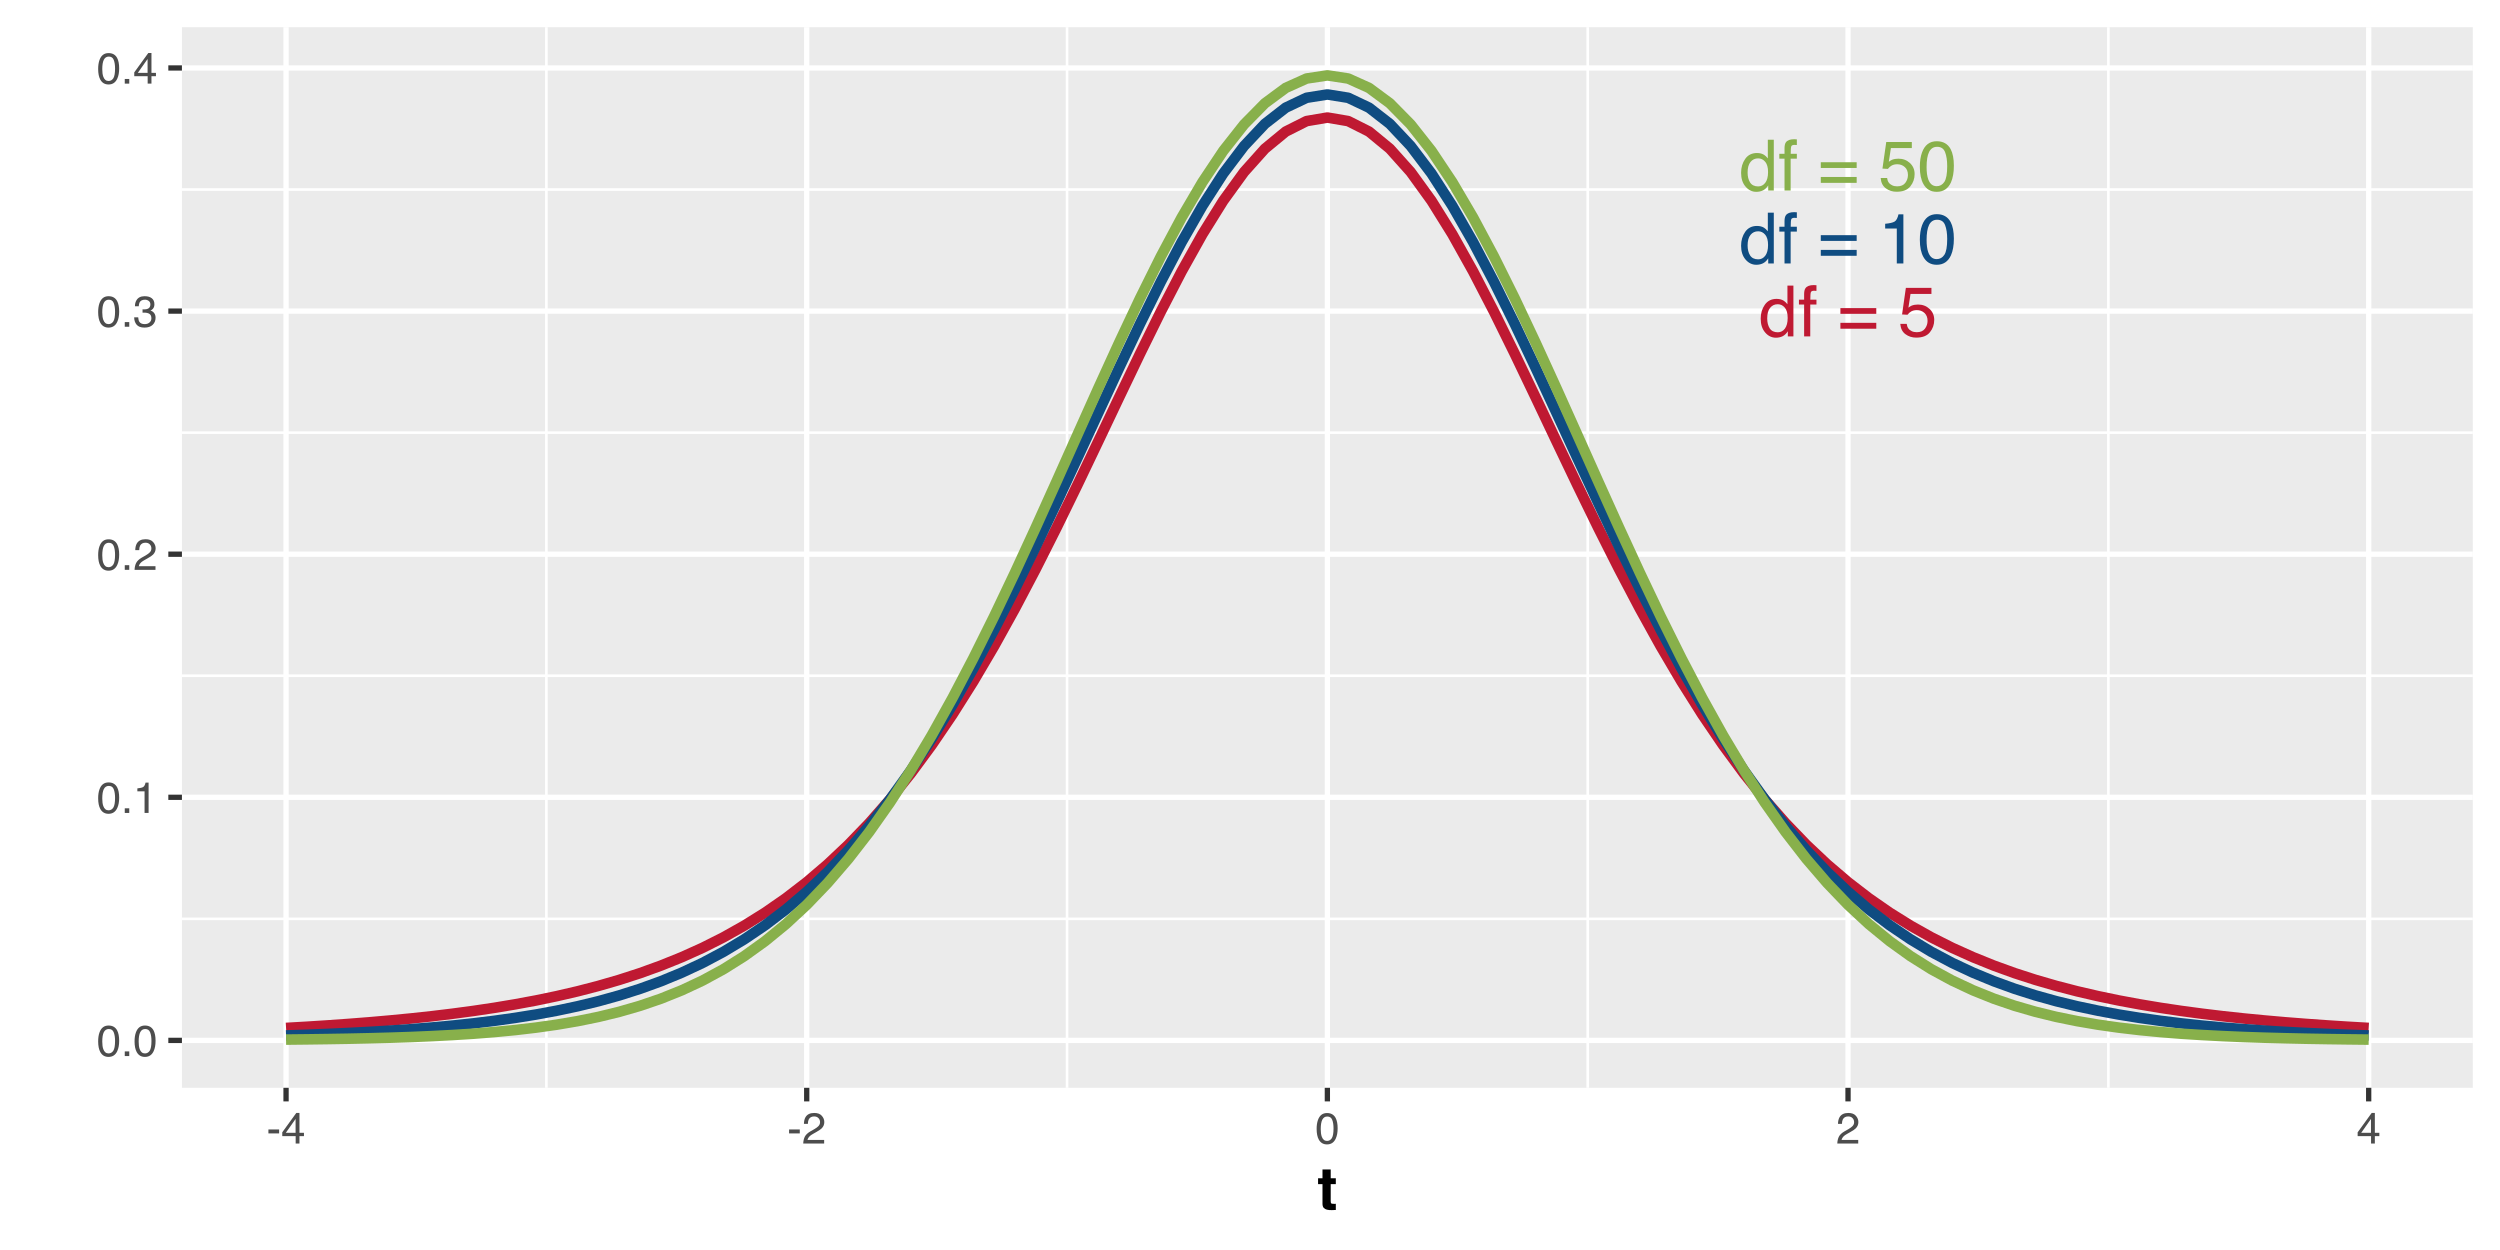 <?xml version="1.0" encoding="UTF-8"?>
<svg xmlns="http://www.w3.org/2000/svg" xmlns:xlink="http://www.w3.org/1999/xlink" width="504pt" height="252pt" viewBox="0 0 504 252" version="1.1">
<defs>
<g>
<symbol overflow="visible" id="glyph0-0">
<path style="stroke:none;" d="M 0.453 0 L 0.453 -10.203 L 8.547 -10.203 L 8.547 0 Z M 7.281 -1.281 L 7.281 -8.922 L 1.734 -8.922 L 1.734 -1.281 Z M 7.281 -1.281 "/>
</symbol>
<symbol overflow="visible" id="glyph0-1">
<path style="stroke:none;" d="M 1.703 -3.625 C 1.703 -2.832 1.867 -2.164 2.203 -1.625 C 2.547 -1.094 3.094 -0.828 3.844 -0.828 C 4.414 -0.828 4.891 -1.07 5.266 -1.562 C 5.641 -2.062 5.828 -2.781 5.828 -3.719 C 5.828 -4.656 5.633 -5.348 5.25 -5.797 C 4.863 -6.254 4.391 -6.484 3.828 -6.484 C 3.191 -6.484 2.676 -6.238 2.281 -5.75 C 1.895 -5.27 1.703 -4.562 1.703 -3.625 Z M 3.594 -7.562 C 4.156 -7.562 4.629 -7.441 5.016 -7.203 C 5.242 -7.066 5.5 -6.828 5.781 -6.484 L 5.781 -10.234 L 6.984 -10.234 L 6.984 0 L 5.859 0 L 5.859 -1.031 C 5.566 -0.57 5.219 -0.238 4.812 -0.031 C 4.414 0.164 3.961 0.266 3.453 0.266 C 2.617 0.266 1.898 -0.082 1.297 -0.781 C 0.691 -1.477 0.391 -2.406 0.391 -3.562 C 0.391 -4.645 0.664 -5.582 1.219 -6.375 C 1.77 -7.164 2.562 -7.562 3.594 -7.562 Z M 3.594 -7.562 "/>
</symbol>
<symbol overflow="visible" id="glyph0-2">
<path style="stroke:none;" d="M 1.234 -8.562 C 1.242 -9.082 1.332 -9.461 1.5 -9.703 C 1.789 -10.129 2.352 -10.344 3.188 -10.344 C 3.27 -10.344 3.352 -10.336 3.438 -10.328 C 3.52 -10.328 3.613 -10.32 3.719 -10.312 L 3.719 -9.172 C 3.582 -9.18 3.484 -9.188 3.422 -9.188 C 3.367 -9.195 3.316 -9.203 3.266 -9.203 C 2.891 -9.203 2.664 -9.102 2.594 -8.906 C 2.52 -8.707 2.484 -8.207 2.484 -7.406 L 3.719 -7.406 L 3.719 -6.422 L 2.469 -6.422 L 2.469 0 L 1.234 0 L 1.234 -6.422 L 0.188 -6.422 L 0.188 -7.406 L 1.234 -7.406 Z M 1.234 -8.562 "/>
</symbol>
<symbol overflow="visible" id="glyph0-3">
<path style="stroke:none;" d=""/>
</symbol>
<symbol overflow="visible" id="glyph0-4">
<path style="stroke:none;" d="M 7.875 -5.703 L 7.875 -4.547 L 0.641 -4.547 L 0.641 -5.703 Z M 7.875 -2.734 L 7.875 -1.547 L 0.641 -1.547 L 0.641 -2.734 Z M 7.875 -2.734 "/>
</symbol>
<symbol overflow="visible" id="glyph0-5">
<path style="stroke:none;" d="M 1.75 -2.531 C 1.832 -1.82 2.164 -1.332 2.75 -1.062 C 3.039 -0.914 3.383 -0.844 3.781 -0.844 C 4.52 -0.844 5.066 -1.078 5.422 -1.547 C 5.773 -2.023 5.953 -2.551 5.953 -3.125 C 5.953 -3.82 5.738 -4.359 5.312 -4.734 C 4.895 -5.109 4.391 -5.297 3.797 -5.297 C 3.367 -5.297 3 -5.211 2.688 -5.047 C 2.383 -4.879 2.125 -4.648 1.906 -4.359 L 0.812 -4.422 L 1.578 -9.781 L 6.734 -9.781 L 6.734 -8.562 L 2.516 -8.562 L 2.094 -5.797 C 2.32 -5.973 2.539 -6.109 2.75 -6.203 C 3.125 -6.348 3.551 -6.422 4.031 -6.422 C 4.945 -6.422 5.719 -6.129 6.344 -5.547 C 6.977 -4.961 7.297 -4.219 7.297 -3.312 C 7.297 -2.375 7.004 -1.547 6.422 -0.828 C 5.848 -0.109 4.926 0.25 3.656 0.25 C 2.844 0.25 2.125 0.02 1.5 -0.438 C 0.875 -0.895 0.523 -1.594 0.453 -2.531 Z M 1.75 -2.531 "/>
</symbol>
<symbol overflow="visible" id="glyph0-6">
<path style="stroke:none;" d="M 1.359 -7.047 L 1.359 -8 C 2.266 -8.082 2.895 -8.227 3.25 -8.438 C 3.602 -8.645 3.867 -9.133 4.047 -9.906 L 5.031 -9.906 L 5.031 0 L 3.703 0 L 3.703 -7.047 Z M 1.359 -7.047 "/>
</symbol>
<symbol overflow="visible" id="glyph0-7">
<path style="stroke:none;" d="M 3.844 -9.938 C 5.133 -9.938 6.066 -9.41 6.641 -8.359 C 7.078 -7.535 7.297 -6.41 7.297 -4.984 C 7.297 -3.629 7.098 -2.508 6.703 -1.625 C 6.117 -0.363 5.164 0.266 3.844 0.266 C 2.645 0.266 1.754 -0.25 1.172 -1.281 C 0.68 -2.145 0.438 -3.305 0.438 -4.766 C 0.438 -5.898 0.582 -6.867 0.875 -7.672 C 1.426 -9.18 2.414 -9.938 3.844 -9.938 Z M 3.828 -0.875 C 4.473 -0.875 4.988 -1.16 5.375 -1.734 C 5.758 -2.305 5.953 -3.375 5.953 -4.938 C 5.953 -6.062 5.812 -6.988 5.531 -7.719 C 5.258 -8.445 4.723 -8.812 3.922 -8.812 C 3.18 -8.812 2.641 -8.461 2.297 -7.766 C 1.961 -7.078 1.797 -6.062 1.797 -4.719 C 1.797 -3.707 1.906 -2.895 2.125 -2.281 C 2.457 -1.344 3.023 -0.875 3.828 -0.875 Z M 3.828 -0.875 "/>
</symbol>
<symbol overflow="visible" id="glyph1-0">
<path style="stroke:none;" d="M 0.281 0 L 0.281 -6.312 L 5.297 -6.312 L 5.297 0 Z M 4.5 -0.797 L 4.5 -5.516 L 1.078 -5.516 L 1.078 -0.797 Z M 4.5 -0.797 "/>
</symbol>
<symbol overflow="visible" id="glyph1-1">
<path style="stroke:none;" d="M 2.375 -6.156 C 3.176 -6.156 3.754 -5.828 4.109 -5.172 C 4.379 -4.66 4.516 -3.961 4.516 -3.078 C 4.516 -2.242 4.391 -1.555 4.141 -1.016 C 3.785 -0.223 3.195 0.172 2.375 0.172 C 1.633 0.172 1.082 -0.148 0.719 -0.797 C 0.426 -1.328 0.281 -2.047 0.281 -2.953 C 0.281 -3.648 0.367 -4.25 0.547 -4.75 C 0.879 -5.688 1.488 -6.156 2.375 -6.156 Z M 2.375 -0.531 C 2.77 -0.531 3.086 -0.707 3.328 -1.062 C 3.566 -1.426 3.688 -2.086 3.688 -3.047 C 3.688 -3.754 3.598 -4.332 3.422 -4.781 C 3.254 -5.227 2.922 -5.453 2.422 -5.453 C 1.973 -5.453 1.641 -5.238 1.422 -4.812 C 1.211 -4.383 1.109 -3.754 1.109 -2.922 C 1.109 -2.297 1.176 -1.789 1.312 -1.406 C 1.52 -0.82 1.875 -0.531 2.375 -0.531 Z M 2.375 -0.531 "/>
</symbol>
<symbol overflow="visible" id="glyph1-2">
<path style="stroke:none;" d="M 0.75 -0.938 L 1.656 -0.938 L 1.656 0 L 0.75 0 Z M 0.75 -0.938 "/>
</symbol>
<symbol overflow="visible" id="glyph1-3">
<path style="stroke:none;" d="M 0.844 -4.359 L 0.844 -4.953 C 1.395 -5.004 1.781 -5.094 2 -5.219 C 2.227 -5.344 2.395 -5.645 2.5 -6.125 L 3.109 -6.125 L 3.109 0 L 2.297 0 L 2.297 -4.359 Z M 0.844 -4.359 "/>
</symbol>
<symbol overflow="visible" id="glyph1-4">
<path style="stroke:none;" d="M 0.281 0 C 0.301 -0.531 0.406 -0.988 0.594 -1.375 C 0.789 -1.77 1.164 -2.129 1.719 -2.453 L 2.547 -2.922 C 2.91 -3.141 3.164 -3.328 3.312 -3.484 C 3.551 -3.711 3.672 -3.984 3.672 -4.297 C 3.672 -4.648 3.562 -4.93 3.344 -5.141 C 3.133 -5.359 2.848 -5.469 2.484 -5.469 C 1.961 -5.469 1.598 -5.266 1.391 -4.859 C 1.285 -4.648 1.227 -4.352 1.219 -3.969 L 0.422 -3.969 C 0.43 -4.5 0.531 -4.938 0.719 -5.281 C 1.051 -5.875 1.645 -6.172 2.5 -6.172 C 3.195 -6.172 3.707 -5.977 4.031 -5.594 C 4.363 -5.219 4.531 -4.797 4.531 -4.328 C 4.531 -3.836 4.352 -3.414 4 -3.062 C 3.801 -2.863 3.441 -2.617 2.922 -2.328 L 2.344 -2 C 2.062 -1.844 1.836 -1.695 1.672 -1.562 C 1.391 -1.312 1.211 -1.035 1.141 -0.734 L 4.5 -0.734 L 4.5 0 Z M 0.281 0 "/>
</symbol>
<symbol overflow="visible" id="glyph1-5">
<path style="stroke:none;" d="M 2.281 0.172 C 1.551 0.172 1.02 -0.023 0.688 -0.422 C 0.363 -0.828 0.203 -1.316 0.203 -1.891 L 1.016 -1.891 C 1.047 -1.492 1.117 -1.203 1.234 -1.016 C 1.441 -0.691 1.805 -0.531 2.328 -0.531 C 2.734 -0.531 3.055 -0.641 3.297 -0.859 C 3.547 -1.078 3.672 -1.359 3.672 -1.703 C 3.672 -2.129 3.539 -2.426 3.281 -2.594 C 3.031 -2.758 2.672 -2.844 2.203 -2.844 C 2.148 -2.844 2.098 -2.844 2.047 -2.844 C 1.992 -2.844 1.941 -2.844 1.891 -2.844 L 1.891 -3.516 C 1.973 -3.516 2.039 -3.508 2.094 -3.5 C 2.145 -3.5 2.203 -3.5 2.266 -3.5 C 2.555 -3.5 2.797 -3.547 2.984 -3.641 C 3.305 -3.797 3.469 -4.082 3.469 -4.5 C 3.469 -4.801 3.359 -5.035 3.141 -5.203 C 2.922 -5.367 2.672 -5.453 2.391 -5.453 C 1.867 -5.453 1.508 -5.281 1.312 -4.938 C 1.207 -4.75 1.145 -4.477 1.125 -4.125 L 0.359 -4.125 C 0.359 -4.582 0.453 -4.973 0.641 -5.297 C 0.953 -5.867 1.504 -6.156 2.297 -6.156 C 2.93 -6.156 3.422 -6.016 3.766 -5.734 C 4.109 -5.461 4.281 -5.062 4.281 -4.531 C 4.281 -4.145 4.176 -3.836 3.969 -3.609 C 3.844 -3.461 3.68 -3.348 3.484 -3.266 C 3.805 -3.172 4.055 -3 4.234 -2.75 C 4.422 -2.5 4.516 -2.191 4.516 -1.828 C 4.516 -1.234 4.316 -0.75 3.922 -0.375 C 3.535 -0.008 2.988 0.172 2.281 0.172 Z M 2.281 0.172 "/>
</symbol>
<symbol overflow="visible" id="glyph1-6">
<path style="stroke:none;" d="M 2.906 -2.172 L 2.906 -4.969 L 0.938 -2.172 Z M 2.922 0 L 2.922 -1.5 L 0.219 -1.5 L 0.219 -2.266 L 3.047 -6.172 L 3.688 -6.172 L 3.688 -2.172 L 4.594 -2.172 L 4.594 -1.5 L 3.688 -1.5 L 3.688 0 Z M 2.922 0 "/>
</symbol>
<symbol overflow="visible" id="glyph1-7">
<path style="stroke:none;" d="M 0.359 -2.844 L 2.516 -2.844 L 2.516 -2.047 L 0.359 -2.047 Z M 0.359 -2.844 "/>
</symbol>
<symbol overflow="visible" id="glyph2-0">
<path style="stroke:none;" d="M 0.906 0 L 0.906 -8.641 L 7.859 -8.641 L 7.859 0 Z M 6.781 -1.078 L 6.781 -7.562 L 1.984 -7.562 L 1.984 -1.078 Z M 6.781 -1.078 "/>
</symbol>
<symbol overflow="visible" id="glyph2-1">
<path style="stroke:none;" d="M 0.125 -5.141 L 0.125 -6.328 L 1.016 -6.328 L 1.016 -8.109 L 2.672 -8.109 L 2.672 -6.328 L 3.703 -6.328 L 3.703 -5.141 L 2.672 -5.141 L 2.672 -1.766 C 2.672 -1.504 2.703 -1.336 2.766 -1.266 C 2.828 -1.203 3.031 -1.172 3.375 -1.172 C 3.426 -1.172 3.477 -1.172 3.531 -1.172 C 3.594 -1.18 3.648 -1.188 3.703 -1.188 L 3.703 0.062 L 2.906 0.094 C 2.125 0.113 1.586 -0.023 1.297 -0.328 C 1.109 -0.516 1.016 -0.805 1.016 -1.203 L 1.016 -5.141 Z M 0.125 -5.141 "/>
</symbol>
</g>
<clipPath id="clip1">
  <path d="M 36.676 5.48 L 498.52 5.48 L 498.52 219.301 L 36.676 219.301 Z M 36.676 5.48 "/>
</clipPath>
<clipPath id="clip2">
  <path d="M 36.676 184 L 498.52 184 L 498.52 186 L 36.676 186 Z M 36.676 184 "/>
</clipPath>
<clipPath id="clip3">
  <path d="M 36.676 135 L 498.52 135 L 498.52 137 L 36.676 137 Z M 36.676 135 "/>
</clipPath>
<clipPath id="clip4">
  <path d="M 36.676 86 L 498.52 86 L 498.52 88 L 36.676 88 Z M 36.676 86 "/>
</clipPath>
<clipPath id="clip5">
  <path d="M 36.676 37 L 498.52 37 L 498.52 39 L 36.676 39 Z M 36.676 37 "/>
</clipPath>
<clipPath id="clip6">
  <path d="M 109 5.48 L 111 5.48 L 111 219.301 L 109 219.301 Z M 109 5.48 "/>
</clipPath>
<clipPath id="clip7">
  <path d="M 214 5.48 L 216 5.48 L 216 219.301 L 214 219.301 Z M 214 5.48 "/>
</clipPath>
<clipPath id="clip8">
  <path d="M 319 5.48 L 321 5.48 L 321 219.301 L 319 219.301 Z M 319 5.48 "/>
</clipPath>
<clipPath id="clip9">
  <path d="M 424 5.48 L 426 5.48 L 426 219.301 L 424 219.301 Z M 424 5.48 "/>
</clipPath>
<clipPath id="clip10">
  <path d="M 36.676 209 L 498.52 209 L 498.52 211 L 36.676 211 Z M 36.676 209 "/>
</clipPath>
<clipPath id="clip11">
  <path d="M 36.676 160 L 498.52 160 L 498.52 162 L 36.676 162 Z M 36.676 160 "/>
</clipPath>
<clipPath id="clip12">
  <path d="M 36.676 111 L 498.52 111 L 498.52 113 L 36.676 113 Z M 36.676 111 "/>
</clipPath>
<clipPath id="clip13">
  <path d="M 36.676 62 L 498.52 62 L 498.52 64 L 36.676 64 Z M 36.676 62 "/>
</clipPath>
<clipPath id="clip14">
  <path d="M 36.676 13 L 498.52 13 L 498.52 15 L 36.676 15 Z M 36.676 13 "/>
</clipPath>
<clipPath id="clip15">
  <path d="M 57 5.48 L 59 5.48 L 59 219.301 L 57 219.301 Z M 57 5.48 "/>
</clipPath>
<clipPath id="clip16">
  <path d="M 162 5.48 L 164 5.48 L 164 219.301 L 162 219.301 Z M 162 5.48 "/>
</clipPath>
<clipPath id="clip17">
  <path d="M 267 5.48 L 269 5.48 L 269 219.301 L 267 219.301 Z M 267 5.48 "/>
</clipPath>
<clipPath id="clip18">
  <path d="M 372 5.48 L 374 5.48 L 374 219.301 L 372 219.301 Z M 372 5.48 "/>
</clipPath>
<clipPath id="clip19">
  <path d="M 476 5.48 L 479 5.48 L 479 219.301 L 476 219.301 Z M 476 5.48 "/>
</clipPath>
</defs>
<g id="surface44">
<rect x="0" y="0" width="504" height="252" style="fill:rgb(100%,100%,100%);fill-opacity:1;stroke:none;"/>
<rect x="0" y="0" width="504" height="252" style="fill:rgb(100%,100%,100%);fill-opacity:1;stroke:none;"/>
<path style="fill:none;stroke-width:1.067;stroke-linecap:round;stroke-linejoin:round;stroke:rgb(100%,100%,100%);stroke-opacity:1;stroke-miterlimit:10;" d="M 0 252 L 504 252 L 504 0 L 0 0 Z M 0 252 "/>
<g clip-path="url(#clip1)" clip-rule="nonzero">
<path style=" stroke:none;fill-rule:nonzero;fill:rgb(92.157%,92.157%,92.157%);fill-opacity:1;" d="M 36.676 219.301 L 498.52 219.301 L 498.52 5.48 L 36.676 5.48 Z M 36.676 219.301 "/>
</g>
<g clip-path="url(#clip2)" clip-rule="nonzero">
<path style="fill:none;stroke-width:0.533;stroke-linecap:butt;stroke-linejoin:round;stroke:rgb(100%,100%,100%);stroke-opacity:1;stroke-miterlimit:10;" d="M 36.676 185.238 L 498.52 185.238 "/>
</g>
<g clip-path="url(#clip3)" clip-rule="nonzero">
<path style="fill:none;stroke-width:0.533;stroke-linecap:butt;stroke-linejoin:round;stroke:rgb(100%,100%,100%);stroke-opacity:1;stroke-miterlimit:10;" d="M 36.676 136.23 L 498.52 136.23 "/>
</g>
<g clip-path="url(#clip4)" clip-rule="nonzero">
<path style="fill:none;stroke-width:0.533;stroke-linecap:butt;stroke-linejoin:round;stroke:rgb(100%,100%,100%);stroke-opacity:1;stroke-miterlimit:10;" d="M 36.676 87.219 L 498.52 87.219 "/>
</g>
<g clip-path="url(#clip5)" clip-rule="nonzero">
<path style="fill:none;stroke-width:0.533;stroke-linecap:butt;stroke-linejoin:round;stroke:rgb(100%,100%,100%);stroke-opacity:1;stroke-miterlimit:10;" d="M 36.676 38.211 L 498.52 38.211 "/>
</g>
<g clip-path="url(#clip6)" clip-rule="nonzero">
<path style="fill:none;stroke-width:0.533;stroke-linecap:butt;stroke-linejoin:round;stroke:rgb(100%,100%,100%);stroke-opacity:1;stroke-miterlimit:10;" d="M 110.148 219.301 L 110.148 5.48 "/>
</g>
<g clip-path="url(#clip7)" clip-rule="nonzero">
<path style="fill:none;stroke-width:0.533;stroke-linecap:butt;stroke-linejoin:round;stroke:rgb(100%,100%,100%);stroke-opacity:1;stroke-miterlimit:10;" d="M 215.117 219.301 L 215.117 5.48 "/>
</g>
<g clip-path="url(#clip8)" clip-rule="nonzero">
<path style="fill:none;stroke-width:0.533;stroke-linecap:butt;stroke-linejoin:round;stroke:rgb(100%,100%,100%);stroke-opacity:1;stroke-miterlimit:10;" d="M 320.082 219.301 L 320.082 5.48 "/>
</g>
<g clip-path="url(#clip9)" clip-rule="nonzero">
<path style="fill:none;stroke-width:0.533;stroke-linecap:butt;stroke-linejoin:round;stroke:rgb(100%,100%,100%);stroke-opacity:1;stroke-miterlimit:10;" d="M 425.047 219.301 L 425.047 5.48 "/>
</g>
<g clip-path="url(#clip10)" clip-rule="nonzero">
<path style="fill:none;stroke-width:1.067;stroke-linecap:butt;stroke-linejoin:round;stroke:rgb(100%,100%,100%);stroke-opacity:1;stroke-miterlimit:10;" d="M 36.676 209.746 L 498.52 209.746 "/>
</g>
<g clip-path="url(#clip11)" clip-rule="nonzero">
<path style="fill:none;stroke-width:1.067;stroke-linecap:butt;stroke-linejoin:round;stroke:rgb(100%,100%,100%);stroke-opacity:1;stroke-miterlimit:10;" d="M 36.676 160.734 L 498.52 160.734 "/>
</g>
<g clip-path="url(#clip12)" clip-rule="nonzero">
<path style="fill:none;stroke-width:1.067;stroke-linecap:butt;stroke-linejoin:round;stroke:rgb(100%,100%,100%);stroke-opacity:1;stroke-miterlimit:10;" d="M 36.676 111.727 L 498.52 111.727 "/>
</g>
<g clip-path="url(#clip13)" clip-rule="nonzero">
<path style="fill:none;stroke-width:1.067;stroke-linecap:butt;stroke-linejoin:round;stroke:rgb(100%,100%,100%);stroke-opacity:1;stroke-miterlimit:10;" d="M 36.676 62.715 L 498.52 62.715 "/>
</g>
<g clip-path="url(#clip14)" clip-rule="nonzero">
<path style="fill:none;stroke-width:1.067;stroke-linecap:butt;stroke-linejoin:round;stroke:rgb(100%,100%,100%);stroke-opacity:1;stroke-miterlimit:10;" d="M 36.676 13.703 L 498.52 13.703 "/>
</g>
<g clip-path="url(#clip15)" clip-rule="nonzero">
<path style="fill:none;stroke-width:1.067;stroke-linecap:butt;stroke-linejoin:round;stroke:rgb(100%,100%,100%);stroke-opacity:1;stroke-miterlimit:10;" d="M 57.668 219.301 L 57.668 5.48 "/>
</g>
<g clip-path="url(#clip16)" clip-rule="nonzero">
<path style="fill:none;stroke-width:1.067;stroke-linecap:butt;stroke-linejoin:round;stroke:rgb(100%,100%,100%);stroke-opacity:1;stroke-miterlimit:10;" d="M 162.633 219.301 L 162.633 5.48 "/>
</g>
<g clip-path="url(#clip17)" clip-rule="nonzero">
<path style="fill:none;stroke-width:1.067;stroke-linecap:butt;stroke-linejoin:round;stroke:rgb(100%,100%,100%);stroke-opacity:1;stroke-miterlimit:10;" d="M 267.598 219.301 L 267.598 5.48 "/>
</g>
<g clip-path="url(#clip18)" clip-rule="nonzero">
<path style="fill:none;stroke-width:1.067;stroke-linecap:butt;stroke-linejoin:round;stroke:rgb(100%,100%,100%);stroke-opacity:1;stroke-miterlimit:10;" d="M 372.562 219.301 L 372.562 5.48 "/>
</g>
<g clip-path="url(#clip19)" clip-rule="nonzero">
<path style="fill:none;stroke-width:1.067;stroke-linecap:butt;stroke-linejoin:round;stroke:rgb(100%,100%,100%);stroke-opacity:1;stroke-miterlimit:10;" d="M 477.527 219.301 L 477.527 5.48 "/>
</g>
<path style="fill:none;stroke-width:2.134;stroke-linecap:butt;stroke-linejoin:round;stroke:rgb(74.902%,9.804%,19.608%);stroke-opacity:1;stroke-miterlimit:10;" d="M 57.668 207.234 L 61.867 206.992 L 66.066 206.723 L 70.266 206.426 L 74.461 206.098 L 78.66 205.73 L 82.859 205.324 L 87.059 204.871 L 91.258 204.363 L 95.457 203.801 L 99.652 203.176 L 103.852 202.473 L 108.051 201.695 L 112.25 200.82 L 116.449 199.848 L 120.648 198.758 L 124.844 197.543 L 129.043 196.184 L 133.242 194.664 L 137.441 192.969 L 141.641 191.078 L 145.84 188.965 L 150.035 186.609 L 154.234 183.992 L 158.434 181.078 L 162.633 177.844 L 166.832 174.262 L 171.031 170.305 L 175.23 165.945 L 179.426 161.16 L 183.625 155.922 L 187.824 150.219 L 192.023 144.039 L 196.223 137.379 L 200.422 130.25 L 204.617 122.676 L 208.816 114.691 L 213.016 106.355 L 217.215 97.746 L 221.414 88.961 L 225.613 80.117 L 229.809 71.359 L 234.008 62.84 L 238.207 54.734 L 242.406 47.219 L 246.605 40.477 L 250.805 34.676 L 255 29.984 L 259.199 26.527 L 263.398 24.414 L 267.598 23.699 L 271.797 24.414 L 275.996 26.527 L 280.195 29.984 L 284.391 34.676 L 288.59 40.477 L 292.789 47.219 L 296.988 54.734 L 301.188 62.84 L 305.387 71.359 L 309.582 80.117 L 313.781 88.961 L 317.98 97.746 L 322.18 106.355 L 326.379 114.691 L 330.578 122.676 L 334.773 130.25 L 338.973 137.379 L 343.172 144.039 L 347.371 150.219 L 351.57 155.922 L 355.77 161.16 L 359.969 165.945 L 364.164 170.305 L 368.363 174.262 L 372.562 177.844 L 376.762 181.078 L 380.961 183.992 L 385.16 186.609 L 389.355 188.965 L 393.555 191.078 L 397.754 192.969 L 401.953 194.664 L 406.152 196.184 L 410.352 197.543 L 414.547 198.758 L 418.746 199.848 L 422.945 200.82 L 427.145 201.695 L 431.344 202.473 L 435.543 203.176 L 439.738 203.801 L 443.938 204.363 L 448.137 204.871 L 452.336 205.324 L 456.535 205.73 L 460.734 206.098 L 464.934 206.426 L 469.129 206.723 L 473.328 206.992 L 477.527 207.234 "/>
<path style="fill:none;stroke-width:2.134;stroke-linecap:butt;stroke-linejoin:round;stroke:rgb(5.882%,29.804%,50.588%);stroke-opacity:1;stroke-miterlimit:10;" d="M 57.668 208.75 L 61.867 208.605 L 66.066 208.438 L 70.266 208.246 L 74.461 208.027 L 78.66 207.773 L 82.859 207.48 L 87.059 207.145 L 91.258 206.758 L 95.457 206.309 L 99.652 205.797 L 103.852 205.207 L 108.051 204.531 L 112.25 203.754 L 116.449 202.863 L 120.648 201.844 L 124.844 200.676 L 129.043 199.34 L 133.242 197.82 L 137.441 196.086 L 141.641 194.121 L 145.84 191.891 L 150.035 189.371 L 154.234 186.531 L 158.434 183.344 L 162.633 179.777 L 166.832 175.801 L 171.031 171.387 L 175.23 166.512 L 179.426 161.156 L 183.625 155.305 L 187.824 148.949 L 192.023 142.098 L 196.223 134.758 L 200.422 126.961 L 204.617 118.75 L 208.816 110.184 L 213.016 101.34 L 217.215 92.312 L 221.414 83.215 L 225.613 74.172 L 229.809 65.324 L 234.008 56.824 L 238.207 48.828 L 242.406 41.5 L 246.605 34.984 L 250.805 29.434 L 255 24.973 L 259.199 21.707 L 263.398 19.715 L 267.598 19.043 L 271.797 19.715 L 275.996 21.707 L 280.195 24.973 L 284.391 29.434 L 288.59 34.984 L 292.789 41.5 L 296.988 48.828 L 301.188 56.824 L 305.387 65.324 L 309.582 74.172 L 313.781 83.215 L 317.98 92.312 L 322.18 101.34 L 326.379 110.184 L 330.578 118.75 L 334.773 126.961 L 338.973 134.758 L 343.172 142.098 L 347.371 148.949 L 351.57 155.305 L 355.77 161.156 L 359.969 166.512 L 364.164 171.387 L 368.363 175.801 L 372.562 179.777 L 376.762 183.344 L 380.961 186.531 L 385.16 189.371 L 389.355 191.891 L 393.555 194.121 L 397.754 196.086 L 401.953 197.82 L 406.152 199.34 L 410.352 200.676 L 414.547 201.844 L 418.746 202.863 L 422.945 203.754 L 427.145 204.531 L 431.344 205.207 L 435.543 205.797 L 439.738 206.309 L 443.938 206.758 L 448.137 207.145 L 452.336 207.48 L 456.535 207.773 L 460.734 208.027 L 464.934 208.246 L 469.129 208.438 L 473.328 208.605 L 477.527 208.75 "/>
<path style="fill:none;stroke-width:2.134;stroke-linecap:butt;stroke-linejoin:round;stroke:rgb(53.333%,69.02%,29.412%);stroke-opacity:1;stroke-miterlimit:10;" d="M 57.668 209.582 L 61.867 209.535 L 66.066 209.477 L 70.266 209.406 L 74.461 209.312 L 78.66 209.199 L 82.859 209.059 L 87.059 208.879 L 91.258 208.66 L 95.457 208.395 L 99.652 208.062 L 103.852 207.66 L 108.051 207.168 L 112.25 206.574 L 116.449 205.859 L 120.648 205.004 L 124.844 203.98 L 129.043 202.766 L 133.242 201.332 L 137.441 199.645 L 141.641 197.68 L 145.84 195.398 L 150.035 192.762 L 154.234 189.742 L 158.434 186.305 L 162.633 182.41 L 166.832 178.031 L 171.031 173.148 L 175.23 167.734 L 179.426 161.781 L 183.625 155.289 L 187.824 148.262 L 192.023 140.719 L 196.223 132.699 L 200.422 124.246 L 204.617 115.43 L 208.816 106.324 L 213.016 97.02 L 217.215 87.633 L 221.414 78.277 L 225.613 69.086 L 229.809 60.191 L 234.008 51.738 L 238.207 43.871 L 242.406 36.719 L 246.605 30.418 L 250.805 25.09 L 255 20.828 L 259.199 17.723 L 263.398 15.832 L 267.598 15.199 L 271.797 15.832 L 275.996 17.723 L 280.195 20.828 L 284.391 25.09 L 288.59 30.418 L 292.789 36.719 L 296.988 43.871 L 301.188 51.738 L 305.387 60.191 L 309.582 69.086 L 313.781 78.277 L 317.98 87.633 L 322.18 97.02 L 326.379 106.324 L 330.578 115.43 L 334.773 124.246 L 338.973 132.699 L 343.172 140.719 L 347.371 148.262 L 351.57 155.289 L 355.77 161.781 L 359.969 167.734 L 364.164 173.148 L 368.363 178.031 L 372.562 182.41 L 376.762 186.305 L 380.961 189.742 L 385.16 192.762 L 389.355 195.398 L 393.555 197.68 L 397.754 199.645 L 401.953 201.332 L 406.152 202.766 L 410.352 203.98 L 414.547 205.004 L 418.746 205.859 L 422.945 206.574 L 427.145 207.168 L 431.344 207.66 L 435.543 208.062 L 439.738 208.395 L 443.938 208.66 L 448.137 208.879 L 452.336 209.059 L 456.535 209.199 L 460.734 209.312 L 464.934 209.406 L 469.129 209.477 L 473.328 209.535 L 477.527 209.582 "/>
<g style="fill:rgb(74.902%,9.804%,19.608%);fill-opacity:1;">
  <use xlink:href="#glyph0-1" x="354.566" y="67.816"/>
  <use xlink:href="#glyph0-2" x="362.478" y="67.816"/>
  <use xlink:href="#glyph0-3" x="366.431" y="67.816"/>
  <use xlink:href="#glyph0-4" x="370.384" y="67.816"/>
  <use xlink:href="#glyph0-3" x="378.692" y="67.816"/>
  <use xlink:href="#glyph0-5" x="382.644" y="67.816"/>
</g>
<g style="fill:rgb(5.882%,29.804%,50.588%);fill-opacity:1;">
  <use xlink:href="#glyph0-1" x="350.613" y="53.113"/>
  <use xlink:href="#glyph0-2" x="358.525" y="53.113"/>
  <use xlink:href="#glyph0-3" x="362.478" y="53.113"/>
  <use xlink:href="#glyph0-4" x="366.43" y="53.113"/>
  <use xlink:href="#glyph0-3" x="374.738" y="53.113"/>
  <use xlink:href="#glyph0-6" x="378.691" y="53.113"/>
  <use xlink:href="#glyph0-7" x="386.603" y="53.113"/>
</g>
<g style="fill:rgb(53.333%,69.02%,29.412%);fill-opacity:1;">
  <use xlink:href="#glyph0-1" x="350.613" y="38.41"/>
  <use xlink:href="#glyph0-2" x="358.525" y="38.41"/>
  <use xlink:href="#glyph0-3" x="362.478" y="38.41"/>
  <use xlink:href="#glyph0-4" x="366.43" y="38.41"/>
  <use xlink:href="#glyph0-3" x="374.738" y="38.41"/>
  <use xlink:href="#glyph0-5" x="378.691" y="38.41"/>
  <use xlink:href="#glyph0-7" x="386.603" y="38.41"/>
</g>
<g style="fill:rgb(30.196%,30.196%,30.196%);fill-opacity:1;">
  <use xlink:href="#glyph1-1" x="19.508" y="212.902"/>
  <use xlink:href="#glyph1-2" x="24.402" y="212.902"/>
  <use xlink:href="#glyph1-1" x="26.847" y="212.902"/>
</g>
<g style="fill:rgb(30.196%,30.196%,30.196%);fill-opacity:1;">
  <use xlink:href="#glyph1-1" x="19.508" y="163.891"/>
  <use xlink:href="#glyph1-2" x="24.402" y="163.891"/>
  <use xlink:href="#glyph1-3" x="26.847" y="163.891"/>
</g>
<g style="fill:rgb(30.196%,30.196%,30.196%);fill-opacity:1;">
  <use xlink:href="#glyph1-1" x="19.508" y="114.879"/>
  <use xlink:href="#glyph1-2" x="24.402" y="114.879"/>
  <use xlink:href="#glyph1-4" x="26.847" y="114.879"/>
</g>
<g style="fill:rgb(30.196%,30.196%,30.196%);fill-opacity:1;">
  <use xlink:href="#glyph1-1" x="19.508" y="65.871"/>
  <use xlink:href="#glyph1-2" x="24.402" y="65.871"/>
  <use xlink:href="#glyph1-5" x="26.847" y="65.871"/>
</g>
<g style="fill:rgb(30.196%,30.196%,30.196%);fill-opacity:1;">
  <use xlink:href="#glyph1-1" x="19.508" y="16.859"/>
  <use xlink:href="#glyph1-2" x="24.402" y="16.859"/>
  <use xlink:href="#glyph1-6" x="26.847" y="16.859"/>
</g>
<path style="fill:none;stroke-width:1.067;stroke-linecap:butt;stroke-linejoin:round;stroke:rgb(20%,20%,20%);stroke-opacity:1;stroke-miterlimit:10;" d="M 33.934 209.746 L 36.676 209.746 "/>
<path style="fill:none;stroke-width:1.067;stroke-linecap:butt;stroke-linejoin:round;stroke:rgb(20%,20%,20%);stroke-opacity:1;stroke-miterlimit:10;" d="M 33.934 160.734 L 36.676 160.734 "/>
<path style="fill:none;stroke-width:1.067;stroke-linecap:butt;stroke-linejoin:round;stroke:rgb(20%,20%,20%);stroke-opacity:1;stroke-miterlimit:10;" d="M 33.934 111.727 L 36.676 111.727 "/>
<path style="fill:none;stroke-width:1.067;stroke-linecap:butt;stroke-linejoin:round;stroke:rgb(20%,20%,20%);stroke-opacity:1;stroke-miterlimit:10;" d="M 33.934 62.715 L 36.676 62.715 "/>
<path style="fill:none;stroke-width:1.067;stroke-linecap:butt;stroke-linejoin:round;stroke:rgb(20%,20%,20%);stroke-opacity:1;stroke-miterlimit:10;" d="M 33.934 13.703 L 36.676 13.703 "/>
<path style="fill:none;stroke-width:1.067;stroke-linecap:butt;stroke-linejoin:round;stroke:rgb(20%,20%,20%);stroke-opacity:1;stroke-miterlimit:10;" d="M 57.668 222.039 L 57.668 219.301 "/>
<path style="fill:none;stroke-width:1.067;stroke-linecap:butt;stroke-linejoin:round;stroke:rgb(20%,20%,20%);stroke-opacity:1;stroke-miterlimit:10;" d="M 162.633 222.039 L 162.633 219.301 "/>
<path style="fill:none;stroke-width:1.067;stroke-linecap:butt;stroke-linejoin:round;stroke:rgb(20%,20%,20%);stroke-opacity:1;stroke-miterlimit:10;" d="M 267.598 222.039 L 267.598 219.301 "/>
<path style="fill:none;stroke-width:1.067;stroke-linecap:butt;stroke-linejoin:round;stroke:rgb(20%,20%,20%);stroke-opacity:1;stroke-miterlimit:10;" d="M 372.562 222.039 L 372.562 219.301 "/>
<path style="fill:none;stroke-width:1.067;stroke-linecap:butt;stroke-linejoin:round;stroke:rgb(20%,20%,20%);stroke-opacity:1;stroke-miterlimit:10;" d="M 477.527 222.039 L 477.527 219.301 "/>
<g style="fill:rgb(30.196%,30.196%,30.196%);fill-opacity:1;">
  <use xlink:href="#glyph1-7" x="53.754" y="230.543"/>
  <use xlink:href="#glyph1-6" x="56.684" y="230.543"/>
</g>
<g style="fill:rgb(30.196%,30.196%,30.196%);fill-opacity:1;">
  <use xlink:href="#glyph1-7" x="158.719" y="230.543"/>
  <use xlink:href="#glyph1-4" x="161.649" y="230.543"/>
</g>
<g style="fill:rgb(30.196%,30.196%,30.196%);fill-opacity:1;">
  <use xlink:href="#glyph1-1" x="265.152" y="230.543"/>
</g>
<g style="fill:rgb(30.196%,30.196%,30.196%);fill-opacity:1;">
  <use xlink:href="#glyph1-4" x="370.117" y="230.543"/>
</g>
<g style="fill:rgb(30.196%,30.196%,30.196%);fill-opacity:1;">
  <use xlink:href="#glyph1-6" x="475.082" y="230.543"/>
</g>
<g style="fill:rgb(0%,0%,0%);fill-opacity:1;">
  <use xlink:href="#glyph2-1" x="265.598" y="243.867"/>
</g>
</g>
</svg>

